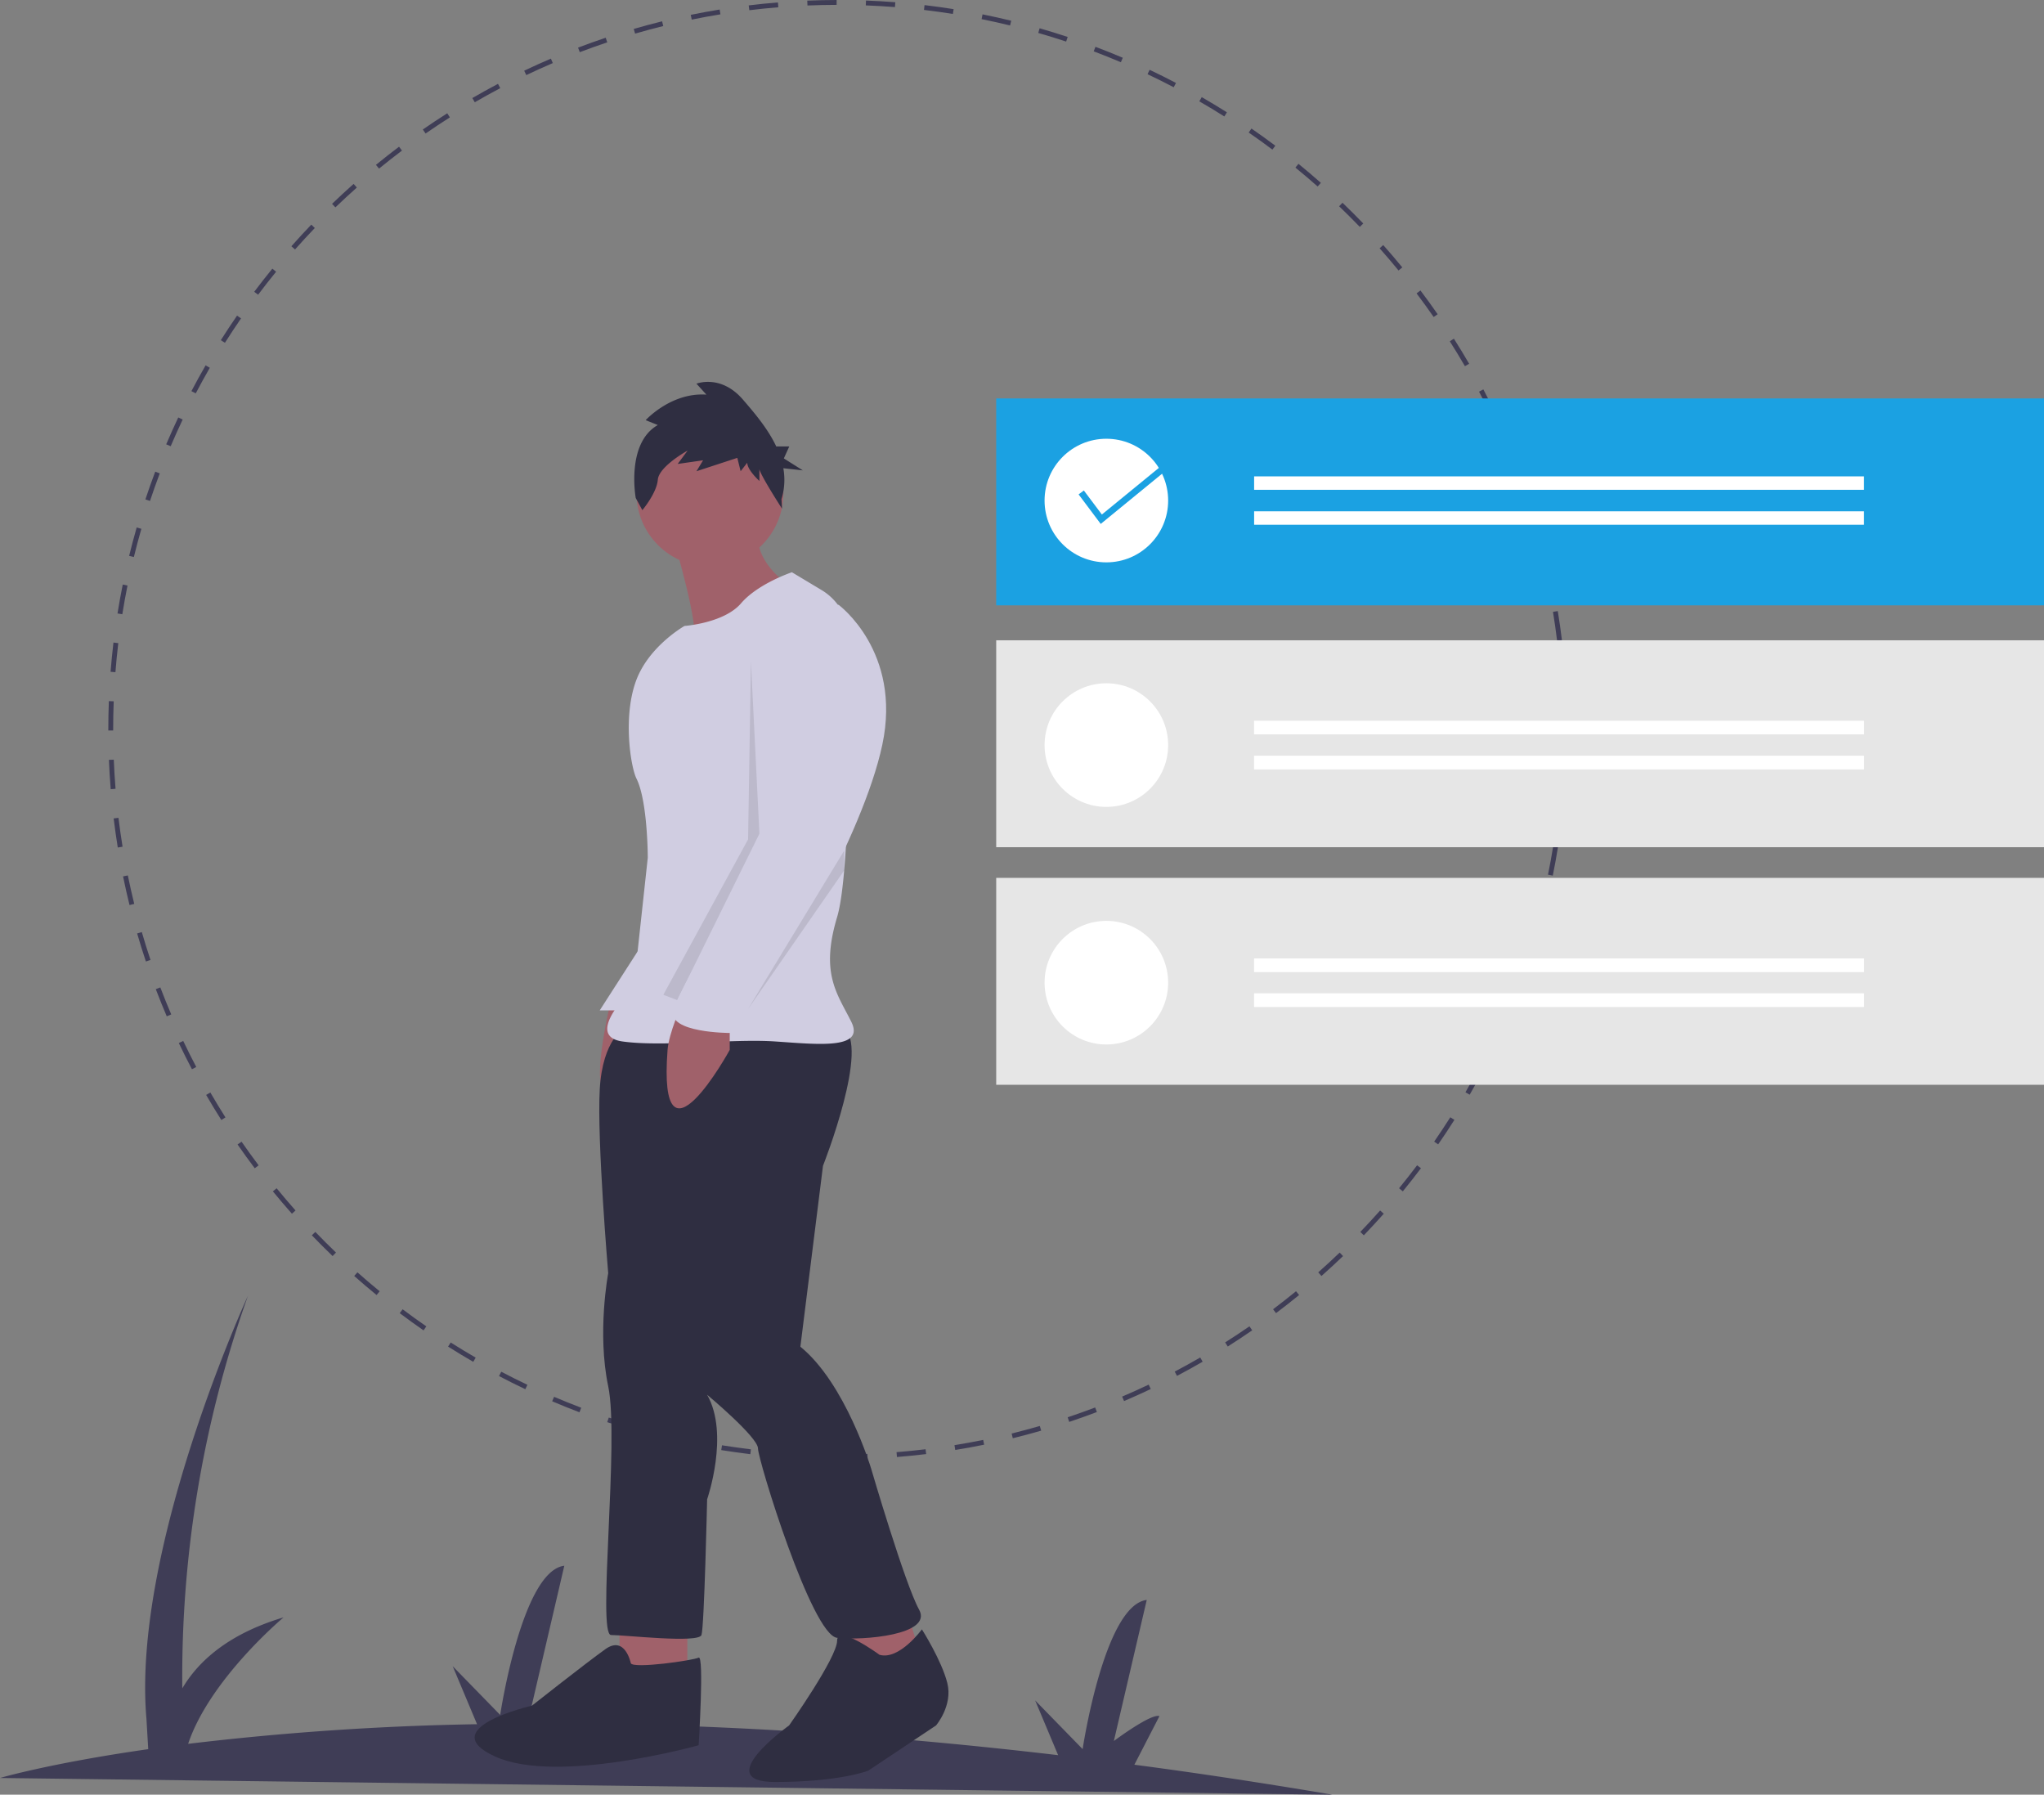 <svg id="f3f7ec43-b381-4c0f-aa43-60e3db23781f" data-name="Layer 1" xmlns="http://www.w3.org/2000/svg" width="840.541" height="737.869" viewBox="0 0 840.541 737.869"><rect x="0" y="0" width="840.541" height="737.869" fill="#808080" stroke="none"/><title>selection</title><path d="M727.673,818.935q-42.352-7.175-81.46-12.324l10.307-19.984c-3.476-1.207-18.745,10.237-18.745,10.237l13.526-58.008c-17.48,2.108-26.367,61.337-26.367,61.337l-19.529-20.025,9.455,22.513c-79.796-9.397-148.71-12.882-206.675-13.007l8.822-17.104c-3.476-1.207-18.745,10.237-18.745,10.237l13.526-58.008c-17.48,2.108-26.367,61.337-26.367,61.337l-19.529-20.025,10.014,23.845a1160.951,1160.951,0,0,0-118.809,8.07C266.019,771.383,296.33,746.042,296.33,746.042c-23.148,6.885-35.291,18.421-41.636,29.177a467.198,467.198,0,0,1,27.004-161.423s-47.847,104.119-41.742,174.008l.73,12.41c-40.563,5.808-60.957,11.851-60.957,11.851Z" transform="translate(-179.73 -81.065)" fill="#3f3d56"/><path d="M524.436,681.065l-0-2c3.977-.001,8.013-.083,11.999-.242l.08,1.998C532.503,680.982,528.439,681.064,524.436,681.065Zm-12.075-.231c-3.998-.156-8.055-.396-12.057-.711l.157-1.994c3.976.314,8.006.552,11.978.707Zm36.21-.737-.159-1.994c3.969-.317,7.985-.721,11.938-1.198l.24,1.986C556.611,679.371,552.568,679.776,548.572,680.096Zm-60.287-1.166c-3.988-.478-8.012-1.041-11.962-1.675l.317-1.975c3.923.63,7.921,1.189,11.882,1.663Zm84.265-1.729-.319-1.975c3.922-.634,7.894-1.359,11.803-2.154l.398,1.959C580.496,675.834,576.498,676.563,572.55,677.202Zm-108.112-2.103c-3.936-.797-7.902-1.685-11.789-2.636l.476-1.943c3.861.946,7.8,1.827,11.709,2.618Zm131.781-2.717-.479-1.941c3.873-.953,7.772-1.997,11.59-3.104l.557,1.922C604.042,670.373,600.116,671.423,596.218,672.382Zm-155.242-3.03c-3.856-1.113-7.738-2.318-11.536-3.582l.632-1.898c3.773,1.256,7.628,2.453,11.459,3.559Zm178.441-3.689-.634-1.896c3.775-1.262,7.577-2.618,11.301-4.033l.711,1.869C627.047,663.027,623.219,664.393,619.418,665.663Zm-201.39-3.952c-3.752-1.422-7.531-2.941-11.233-4.519l.784-1.84c3.677,1.566,7.432,3.076,11.159,4.487Zm223.94-4.612-.785-1.84c3.656-1.562,7.327-3.217,10.91-4.921l.859,1.807C649.345,653.859,645.648,655.526,641.968,657.098Zm-246.212-4.875c-3.633-1.725-7.275-3.545-10.825-5.411l.931-1.77c3.526,1.853,7.143,3.661,10.751,5.374Zm267.977-5.475-.932-1.77c3.522-1.854,7.051-3.802,10.486-5.789l1.002,1.73C670.83,642.921,667.278,644.882,663.732,646.749Zm-289.395-5.779c-3.485-2.015-6.966-4.122-10.347-6.264l1.07-1.689c3.357,2.127,6.815,4.221,10.277,6.223Zm310.269-6.299-1.07-1.689c3.353-2.124,6.715-4.35,9.993-6.616l1.137,1.645C691.366,630.292,687.981,632.533,684.606,634.67ZM353.907,628.033c-3.307-2.285-6.606-4.664-9.805-7.071l1.202-1.598c3.178,2.391,6.455,4.754,9.74,7.024Zm350.547-7.084-1.203-1.598c3.171-2.385,6.346-4.874,9.437-7.399l1.266,1.549C710.842,616.043,707.645,618.548,704.454,620.949Zm-369.864-7.446c-3.105-2.537-6.201-5.172-9.203-7.832l1.326-1.496c2.982,2.642,6.058,5.26,9.142,7.779Zm388.558-7.827-1.326-1.496c2.979-2.641,5.946-5.378,8.817-8.135l1.385,1.443C729.135,600.262,726.148,603.017,723.148,605.675ZM316.507,597.479c-2.885-2.771-5.759-5.645-8.543-8.539l1.441-1.387c2.766,2.876,5.621,5.73,8.487,8.482Zm424.061-8.531-1.441-1.387c2.757-2.867,5.496-5.833,8.143-8.816l1.496,1.328C746.101,583.075,743.344,586.061,740.568,588.948Zm-440.797-8.879c-2.667-3.006-5.301-6.099-7.831-9.192l1.549-1.266c2.512,3.073,5.129,6.146,7.778,9.13Zm456.832-9.194-1.549-1.266c2.527-3.09,5.021-6.268,7.414-9.444l1.598,1.203C761.657,564.566,759.145,567.764,756.602,570.875Zm-472.116-9.492c-2.41-3.2-4.788-6.491-7.066-9.783l1.645-1.139c2.263,3.271,4.625,6.54,7.019,9.719Zm486.656-9.816-1.645-1.137c2.271-3.285,4.504-6.654,6.634-10.014l1.689,1.07C775.677,544.868,773.429,548.259,771.142,551.566ZM270.754,541.543c-2.143-3.379-4.248-6.849-6.255-10.313l1.73-1.002c1.994,3.441,4.085,6.888,6.213,10.244ZM784.092,531.143l-1.73-1.002c2.002-3.46,3.956-7,5.809-10.521l1.77.932C788.075,524.096,786.107,527.66,784.092,531.143ZM258.665,520.673c-1.863-3.538-3.681-7.164-5.401-10.777l1.806-.859c1.709,3.589,3.515,7.19,5.365,10.705ZM795.356,509.731l-1.807-.859c1.712-3.602,3.375-7.289,4.941-10.961l1.84.785C798.754,502.392,797.08,506.105,795.356,509.731ZM248.304,498.916c-1.575-3.684-3.093-7.441-4.511-11.17l1.869-.711c1.409,3.702,2.917,7.436,4.481,11.094ZM804.856,487.463l-1.87-.709c1.418-3.741,2.777-7.555,4.038-11.333l1.896.633C807.652,479.859,806.284,483.697,804.856,487.463ZM239.726,476.371c-1.273-3.802-2.485-7.682-3.602-11.53l1.921-.557c1.109,3.822,2.313,7.676,3.578,11.452Zm572.785-11.853-1.922-.555c1.104-3.816,2.146-7.716,3.098-11.592l1.941.477C814.67,456.751,813.621,460.677,812.511,464.518ZM232.993,453.173c-.961-3.895-1.854-7.858-2.656-11.783l1.96-.4c.796,3.898,1.683,7.837,2.637,11.705ZM818.27,441.063l-1.961-.398c.791-3.896,1.514-7.867,2.148-11.804l1.975.318C819.794,433.142,819.066,437.14,818.27,441.063ZM228.161,429.508c-.641-3.948-1.211-7.972-1.695-11.959l1.985-.24c.48,3.961,1.047,7.957,1.684,11.879Zm593.953-12.293-1.986-.238c.476-3.959.877-7.976,1.191-11.938l1.994.158C822.996,409.187,822.593,413.23,822.114,417.215ZM225.254,405.533c-.323-3.995-.569-8.051-.731-12.058l1.998-.081c.162,3.979.406,8.009.727,11.978ZM824.032,393.142l-1.998-.079c.156-3.985.236-8.021.236-11.997l-.001-.663h2l.001.658C824.27,385.067,824.19,389.129,824.032,393.142Zm-597.762-11.744h-2l0-.336c0-3.901.076-7.853.226-11.739l1.998.077c-.148,3.861-.224,7.786-.224,11.666Zm595.736-12.988c-.165-3.971-.413-8.001-.739-11.977l1.994-.163c.327,4.002.577,8.059.743,12.057Zm-594.811-10.988-1.994-.156c.314-4.005.714-8.049,1.187-12.021l1.986.236C227.904,349.427,227.507,353.444,227.195,357.422Zm592.855-12.925c-.482-3.944-1.053-7.94-1.697-11.877l1.975-.323c.647,3.963,1.223,7.986,1.707,11.958Zm-590.02-10.898-1.975-.316c.634-3.96,1.357-7.959,2.15-11.886l1.96.396C231.378,325.692,230.659,329.665,230.03,333.599Zm586.147-12.779c-.803-3.908-1.694-7.845-2.65-11.702l1.941-.481c.963,3.883,1.86,7.847,2.668,11.781ZM234.776,310.081l-1.943-.475c.951-3.893,1.996-7.82,3.105-11.675l1.922.553C236.759,302.313,235.721,306.215,234.776,310.081ZM810.404,297.533c-1.113-3.82-2.32-7.672-3.59-11.449l1.896-.637c1.277,3.802,2.493,7.68,3.613,11.526ZM241.412,287.024l-1.898-.631c1.266-3.808,2.629-7.648,4.052-11.414l1.871.707C244.024,279.427,242.669,283.242,241.412,287.024Zm561.349-12.234c-1.421-3.72-2.933-7.451-4.493-11.09l1.838-.788c1.571,3.663,3.094,7.419,4.524,11.164Zm-552.842-10.266-1.841-.783c1.572-3.695,3.242-7.41,4.963-11.04l1.807.856C253.139,257.165,251.481,260.855,249.92,264.525Zm543.409-11.728c-1.712-3.585-3.521-7.185-5.376-10.699l1.768-.934c1.869,3.538,3.69,7.162,5.413,10.771Zm-533.111-9.995-1.771-.929c1.864-3.553,3.828-7.119,5.836-10.598l1.732,1C264.02,235.732,262.07,239.274,260.218,242.803Zm521.928-11.181c-2-3.443-4.094-6.887-6.225-10.238l1.688-1.073c2.146,3.374,4.253,6.841,6.267,10.307Zm-509.915-9.626-1.69-1.069c2.146-3.392,4.389-6.786,6.668-10.087l1.646,1.136C276.591,215.254,274.363,218.626,272.232,221.996ZM769.288,211.401c-2.269-3.269-4.634-6.537-7.029-9.71l1.596-1.205c2.412,3.195,4.793,6.484,7.076,9.776ZM285.874,202.231l-1.599-1.201c2.41-3.208,4.917-6.409,7.452-9.516l1.55,1.265C290.76,195.864,288.269,199.044,285.874,202.231Zm468.969-9.964c-2.522-3.078-5.144-6.146-7.788-9.121l1.494-1.329c2.663,2.995,5.301,6.084,7.841,9.183Zm-453.791-8.634-1.497-1.325c2.655-3,5.41-5.989,8.187-8.885l1.443,1.385C306.427,177.683,303.691,180.653,301.053,183.632Zm437.854-9.292c-2.768-2.872-5.626-5.722-8.497-8.473l1.384-1.444c2.89,2.77,5.768,5.639,8.553,8.53Zm-421.244-8.025-1.387-1.441c2.886-2.777,5.87-5.535,8.868-8.198l1.328,1.495C323.494,160.817,320.53,163.557,317.663,166.315Zm403.917-8.577c-2.988-2.642-6.067-5.256-9.15-7.77l1.264-1.55c3.104,2.53,6.203,5.162,9.211,7.822ZM335.598,150.388l-1.268-1.547c3.103-2.542,6.296-5.051,9.491-7.459l1.204,1.597C341.852,145.371,338.68,147.864,335.598,150.388Zm367.374-7.817c-3.19-2.395-6.471-4.754-9.747-7.014l1.135-1.646c3.299,2.275,6.601,4.65,9.813,7.061Zm-348.231-6.618-1.14-1.644c3.297-2.285,6.679-4.529,10.053-6.672l1.072,1.688C361.376,131.454,358.016,133.684,354.742,135.953ZM683.201,128.939c-3.372-2.13-6.832-4.219-10.285-6.21l1-1.732c3.475,2.004,6.958,4.107,10.354,6.251Zm-308.232-5.831-1.003-1.73c3.458-2.005,7.008-3.97,10.55-5.839l.934,1.769C381.93,119.164,378.404,121.115,374.969,123.108Zm287.419-6.171c-3.532-1.851-7.151-3.655-10.758-5.362l.855-1.808c3.631,1.719,7.275,3.535,10.83,5.398Zm-266.238-5-.861-1.806c3.606-1.719,7.3-3.39,10.979-4.966l.787,1.838C403.401,108.568,399.732,110.228,396.15,111.937ZM640.66,106.651c-3.676-1.561-7.432-3.066-11.164-4.476l.707-1.871c3.757,1.418,7.539,2.935,11.238,4.506Zm-222.512-4.135-.712-1.869c3.742-1.427,7.568-2.797,11.372-4.073l.636,1.896C425.666,99.737,421.866,101.099,418.148,102.516Zm200.007-4.36c-3.779-1.253-7.636-2.446-11.463-3.545l.553-1.922c3.853,1.106,7.734,2.307,11.539,3.569ZM440.895,94.885l-.559-1.92c3.846-1.119,7.771-2.175,11.665-3.138l.48,1.941C448.614,92.726,444.716,93.774,440.895,94.885ZM595.095,91.533c-3.861-.942-7.802-1.818-11.712-2.605l.395-1.961c3.937.792,7.904,1.675,11.792,2.623ZM464.185,89.126l-.401-1.959c3.921-.803,7.918-1.537,11.88-2.183l.322,1.974C472.05,87.599,468.079,88.329,464.185,89.126ZM571.575,86.799c-3.933-.627-7.932-1.183-11.885-1.65l.235-1.986c3.979.471,8.005,1.03,11.964,1.662Zm-83.711-1.533-.242-1.985c3.979-.484,8.021-.895,12.017-1.219l.162,1.993C495.832,84.378,491.816,84.785,487.864,85.267Zm59.886-1.29c-3.965-.309-7.995-.542-11.979-.693l.076-1.999c4.01.152,8.066.387,12.058.698Zm-35.972-.655-.082-1.998c3.999-.165,8.062-.252,12.076-.259l.003,2C519.787,83.072,515.751,83.159,511.778,83.322Z" transform="translate(-179.73 -81.065)" fill="#3f3d56"/><path d="M430.423,494.719s-8.135,34.862-1.162,34.862,20.918-16.269,20.918-16.269v-9.297Z" transform="translate(-179.73 -81.065)" fill="#a0616a"/><polygon points="267.544 382.858 246.627 415.396 261.734 415.396 267.544 382.858" fill="#d0cde1"/><rect x="254.761" y="666.406" width="27.89" height="23.242" fill="#a0616a"/><polygon points="344.242 662.92 350.052 689.648 379.104 682.675 372.132 659.434 344.242 662.92" fill="#a0616a"/><path d="M436.815,503.434S427.518,508.082,426.356,529s3.486,75.535,3.486,75.535-4.648,24.404,0,46.483-4.648,102.263,1.162,102.263,36.025,3.486,37.187,0,2.324-55.78,2.324-55.78,9.297-26.728,0-42.997c0,0,20.918,17.431,20.918,22.08s22.08,76.698,32.538,77.86,39.511-1.162,33.7-11.621-19.755-58.104-19.755-58.104-10.459-34.862-29.052-49.97l9.297-74.373s19.755-49.97,8.135-56.942S436.815,503.434,436.815,503.434Z" transform="translate(-179.73 -81.065)" fill="#2f2e41"/><circle cx="291.948" cy="202.735" r="30.214" fill="#a0616a"/><path d="M456.57,302.394s11.621,38.349,8.135,42.997S501.892,319.825,501.892,319.825s-15.107-10.459-9.297-25.566Z" transform="translate(-179.73 -81.065)" fill="#a0616a"/><path d="M505.378,316.339s-13.945,4.648-20.918,12.783-23.242,9.297-23.242,9.297-14.382,8.1-19.755,22.08c-5.727,14.899-2.398,35.877,0,40.673,4.648,9.297,4.648,32.538,4.648,32.538L440.301,487.165s-20.918,19.755-4.648,22.08,45.321-1.162,62.752,0,37.187,3.486,31.376-8.135-12.783-19.755-5.81-42.997c5.456-18.187,5.22-86.187,4.859-114.903a23.118,23.118,0,0,0-11.227-19.537Z" transform="translate(-179.73 -81.065)" fill="#d0cde1"/><path d="M460.057,494.137s-5.287,11.64-5.81,18.593c-4.067,54.037,25.566,0,25.566,0v-9.297Z" transform="translate(-179.73 -81.065)" fill="#a0616a"/><path d="M541.402,761.417s-17.431-12.783-17.431-5.81-19.755,34.862-19.755,34.862-32.538,23.242-5.81,23.242,38.349-4.648,38.349-4.648l27.89-18.593s6.973-8.135,4.648-17.431-10.459-22.08-10.459-22.08S549.537,763.741,541.402,761.417Z" transform="translate(-179.73 -81.065)" fill="#2f2e41"/><path d="M439.139,764.903s-2.324-11.621-10.459-5.81-30.214,23.242-30.214,23.242-40.673,9.297-15.107,20.918,83.67-4.648,83.67-4.648,2.324-37.187,0-36.025S440.301,767.227,439.139,764.903Z" transform="translate(-179.73 -81.065)" fill="#2f2e41"/><polygon points="308.798 271.879 312.284 342.766 278.503 411.185 272.773 409.005 307.636 345.09 308.798 271.879" opacity="0.1"/><path d="M515.837,331.446l8.716-1.743s26.147,19.174,18.012,57.523-44.159,96.453-44.159,96.453-8.135,10.459-10.459,12.783-6.973,0-4.648,3.486-3.486,5.81-3.486,5.81-25.566,0-23.242-9.297,41.835-75.535,41.835-75.535L492.595,359.336S487.947,329.122,515.837,331.446Z" transform="translate(-179.73 -81.065)" fill="#d0cde1"/><polygon points="347.147 357.873 347.147 349.738 307.636 414.815 347.147 357.873" opacity="0.1"/><path d="M450.238,255.811l-4.995-2s10.444-11.498,24.975-10.498l-4.087-4.499s9.99-3.999,19.072,6.499c4.774,5.519,10.298,12.006,13.741,19.313h5.349l-2.233,4.916,7.814,4.916-8.02-.883a27.202,27.202,0,0,1-.759,12.732l.215,3.886s-9.297-14.384-9.297-16.384v4.999s-4.995-4.499-4.995-7.499l-2.724,3.499L482.932,269.309l-16.801,5.499,2.724-4.499-10.444,1.5,4.087-5.499s-11.806,6.499-12.26,11.998-6.357,12.498-6.357,12.498l-2.724-4.999S437.07,263.31,450.238,255.811Z" transform="translate(-179.73 -81.065)" fill="#2f2e41"/><rect x="409.664" y="163.816" width="430.876" height="85.07" fill="#1ba1e2"/><rect x="409.664" y="263.249" width="430.876" height="85.07" fill="#e6e6e6"/><circle cx="454.961" cy="205.798" r="25.411" fill="#fff"/><rect x="515.726" y="195.855" width="250.792" height="5.524" fill="#fff"/><rect x="515.726" y="210.218" width="250.792" height="5.524" fill="#fff"/><circle cx="454.961" cy="306.336" r="25.411" fill="#fff"/><rect x="515.726" y="296.393" width="250.792" height="5.524" fill="#fff"/><rect x="515.726" y="310.755" width="250.792" height="5.524" fill="#fff"/><rect x="515.726" y="296.393" width="250.792" height="5.524" fill="#fff"/><rect x="515.726" y="310.755" width="250.792" height="5.524" fill="#fff"/><rect x="409.664" y="360.927" width="430.876" height="85.07" fill="#e6e6e6"/><circle cx="454.961" cy="404.015" r="25.411" fill="#fff"/><rect x="515.726" y="394.071" width="250.792" height="5.524" fill="#fff"/><rect x="515.726" y="408.434" width="250.792" height="5.524" fill="#fff"/><rect x="515.726" y="394.071" width="250.792" height="5.524" fill="#fff"/><rect x="515.726" y="408.434" width="250.792" height="5.524" fill="#fff"/><polygon points="452.646 215.405 443.545 203.271 445.701 201.654 453.115 211.539 482.305 187.657 484.011 189.743 452.646 215.405" fill="#1ba1e2"/></svg>